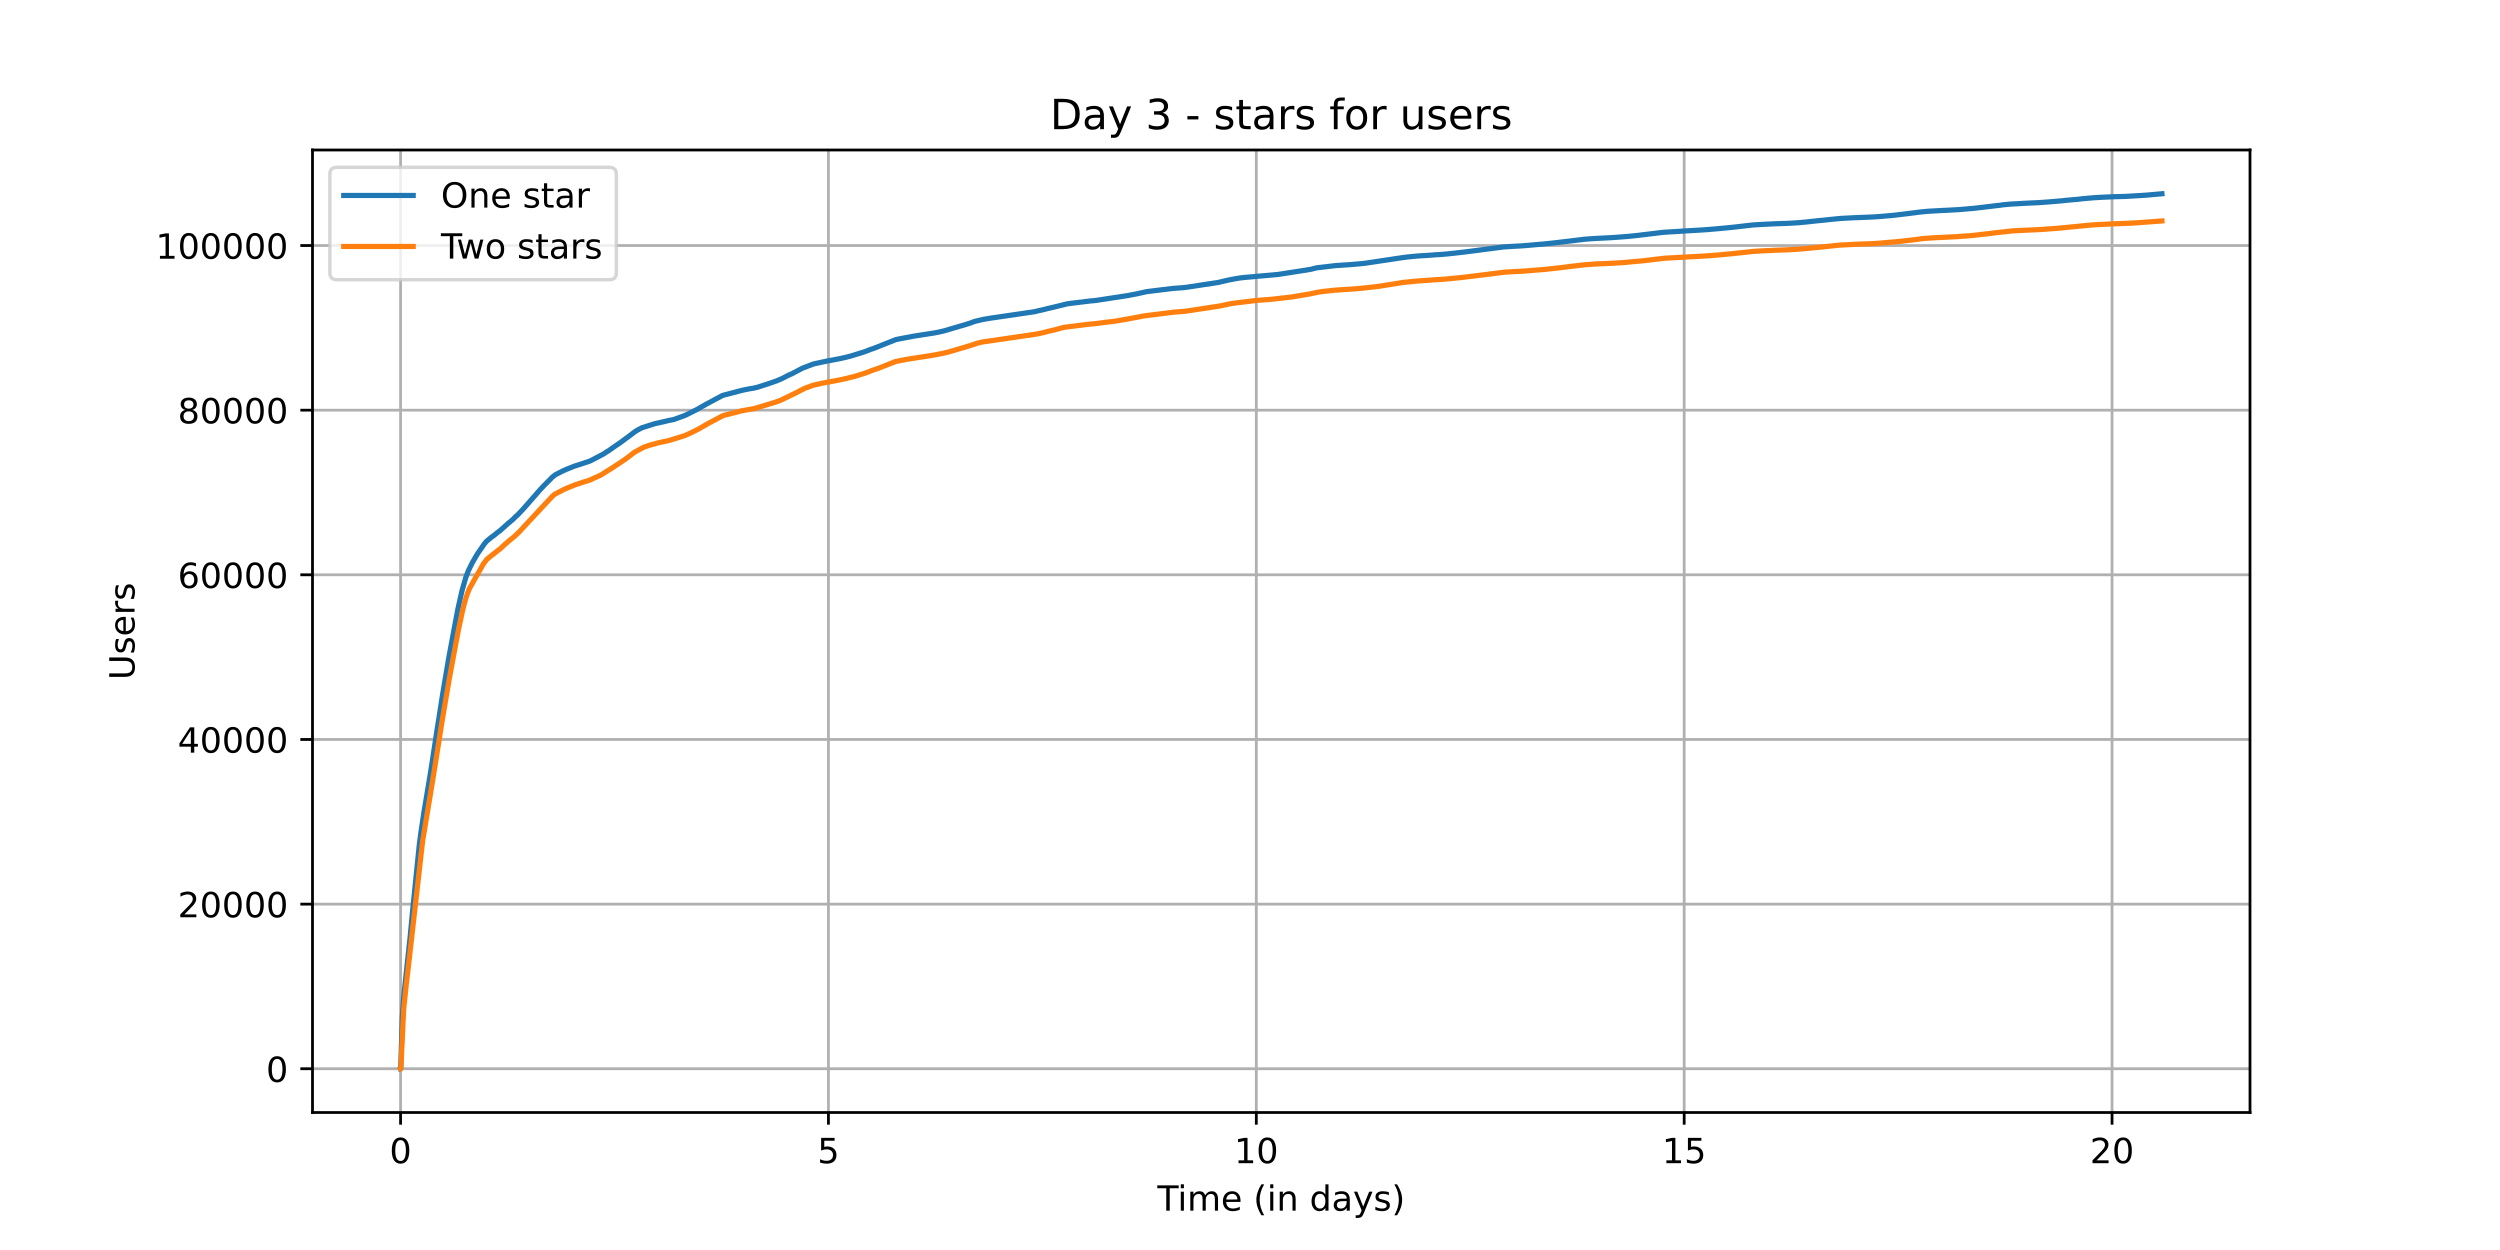 <?xml version="1.0" encoding="utf-8" standalone="no"?>
<!DOCTYPE svg PUBLIC "-//W3C//DTD SVG 1.1//EN"
  "http://www.w3.org/Graphics/SVG/1.1/DTD/svg11.dtd">
<!-- Created with matplotlib (https://matplotlib.org/) -->
<svg height="360pt" version="1.1" viewBox="0 0 720 360" width="720pt" xmlns="http://www.w3.org/2000/svg" xmlns:xlink="http://www.w3.org/1999/xlink">
 <defs>
  <style type="text/css">*{stroke-linecap:butt;stroke-linejoin:round;}</style>
 </defs>
 <g id="figure_1">
  <g id="patch_1">
   <path d="M 0 360 
L 720 360 
L 720 0 
L 0 0 
z
" style="fill:#ffffff;"/>
  </g>
  <g id="axes_1">
   <g id="patch_2">
    <path d="M 90 320.4 
L 648 320.4 
L 648 43.2 
L 90 43.2 
z
" style="fill:#ffffff;"/>
   </g>
   <g id="matplotlib.axis_1">
    <g id="xtick_1">
     <g id="line2d_1">
      <path clip-path="url(#p5f621b07fa)" d="M 115.364 320.4 
L 115.364 43.2 
" style="fill:none;stroke:#b0b0b0;stroke-linecap:square;stroke-width:0.8;"/>
     </g>
     <g id="line2d_2">
      <defs>
       <path d="M 0 0 
L 0 3.5 
" id="m7b88f08fc2" style="stroke:#000000;stroke-width:0.8;"/>
      </defs>
      <g>
       <use style="stroke:#000000;stroke-width:0.8;" x="115.364" xlink:href="#m7b88f08fc2" y="320.4"/>
      </g>
     </g>
     <g id="text_1">
      <!-- 0 -->
      <g transform="translate(112.182 334.998)scale(0.1 -0.1)">
       <defs>
        <path d="M 31.781 66.406 
Q 24.172 66.406 20.328 58.906 
Q 16.5 51.422 16.5 36.375 
Q 16.5 21.391 20.328 13.891 
Q 24.172 6.391 31.781 6.391 
Q 39.453 6.391 43.281 13.891 
Q 47.125 21.391 47.125 36.375 
Q 47.125 51.422 43.281 58.906 
Q 39.453 66.406 31.781 66.406 
z
M 31.781 74.219 
Q 44.047 74.219 50.516 64.516 
Q 56.984 54.828 56.984 36.375 
Q 56.984 17.969 50.516 8.266 
Q 44.047 -1.422 31.781 -1.422 
Q 19.531 -1.422 13.062 8.266 
Q 6.594 17.969 6.594 36.375 
Q 6.594 54.828 13.062 64.516 
Q 19.531 74.219 31.781 74.219 
z
" id="DejaVuSans-48"/>
       </defs>
       <use xlink:href="#DejaVuSans-48"/>
      </g>
     </g>
    </g>
    <g id="xtick_2">
     <g id="line2d_3">
      <path clip-path="url(#p5f621b07fa)" d="M 238.59 320.4 
L 238.59 43.2 
" style="fill:none;stroke:#b0b0b0;stroke-linecap:square;stroke-width:0.8;"/>
     </g>
     <g id="line2d_4">
      <g>
       <use style="stroke:#000000;stroke-width:0.8;" x="238.59" xlink:href="#m7b88f08fc2" y="320.4"/>
      </g>
     </g>
     <g id="text_2">
      <!-- 5 -->
      <g transform="translate(235.409 334.998)scale(0.1 -0.1)">
       <defs>
        <path d="M 10.797 72.906 
L 49.516 72.906 
L 49.516 64.594 
L 19.828 64.594 
L 19.828 46.734 
Q 21.969 47.469 24.109 47.828 
Q 26.266 48.188 28.422 48.188 
Q 40.625 48.188 47.75 41.5 
Q 54.891 34.812 54.891 23.391 
Q 54.891 11.625 47.562 5.094 
Q 40.234 -1.422 26.906 -1.422 
Q 22.312 -1.422 17.547 -0.641 
Q 12.797 0.141 7.719 1.703 
L 7.719 11.625 
Q 12.109 9.234 16.797 8.062 
Q 21.484 6.891 26.703 6.891 
Q 35.156 6.891 40.078 11.328 
Q 45.016 15.766 45.016 23.391 
Q 45.016 31 40.078 35.438 
Q 35.156 39.891 26.703 39.891 
Q 22.75 39.891 18.812 39.016 
Q 14.891 38.141 10.797 36.281 
z
" id="DejaVuSans-53"/>
       </defs>
       <use xlink:href="#DejaVuSans-53"/>
      </g>
     </g>
    </g>
    <g id="xtick_3">
     <g id="line2d_5">
      <path clip-path="url(#p5f621b07fa)" d="M 361.817 320.4 
L 361.817 43.2 
" style="fill:none;stroke:#b0b0b0;stroke-linecap:square;stroke-width:0.8;"/>
     </g>
     <g id="line2d_6">
      <g>
       <use style="stroke:#000000;stroke-width:0.8;" x="361.817" xlink:href="#m7b88f08fc2" y="320.4"/>
      </g>
     </g>
     <g id="text_3">
      <!-- 10 -->
      <g transform="translate(355.455 334.998)scale(0.1 -0.1)">
       <defs>
        <path d="M 12.406 8.297 
L 28.516 8.297 
L 28.516 63.922 
L 10.984 60.406 
L 10.984 69.391 
L 28.422 72.906 
L 38.281 72.906 
L 38.281 8.297 
L 54.391 8.297 
L 54.391 0 
L 12.406 0 
z
" id="DejaVuSans-49"/>
       </defs>
       <use xlink:href="#DejaVuSans-49"/>
       <use x="63.623" xlink:href="#DejaVuSans-48"/>
      </g>
     </g>
    </g>
    <g id="xtick_4">
     <g id="line2d_7">
      <path clip-path="url(#p5f621b07fa)" d="M 485.044 320.4 
L 485.044 43.2 
" style="fill:none;stroke:#b0b0b0;stroke-linecap:square;stroke-width:0.8;"/>
     </g>
     <g id="line2d_8">
      <g>
       <use style="stroke:#000000;stroke-width:0.8;" x="485.044" xlink:href="#m7b88f08fc2" y="320.4"/>
      </g>
     </g>
     <g id="text_4">
      <!-- 15 -->
      <g transform="translate(478.681 334.998)scale(0.1 -0.1)">
       <use xlink:href="#DejaVuSans-49"/>
       <use x="63.623" xlink:href="#DejaVuSans-53"/>
      </g>
     </g>
    </g>
    <g id="xtick_5">
     <g id="line2d_9">
      <path clip-path="url(#p5f621b07fa)" d="M 608.27 320.4 
L 608.27 43.2 
" style="fill:none;stroke:#b0b0b0;stroke-linecap:square;stroke-width:0.8;"/>
     </g>
     <g id="line2d_10">
      <g>
       <use style="stroke:#000000;stroke-width:0.8;" x="608.27" xlink:href="#m7b88f08fc2" y="320.4"/>
      </g>
     </g>
     <g id="text_5">
      <!-- 20 -->
      <g transform="translate(601.908 334.998)scale(0.1 -0.1)">
       <defs>
        <path d="M 19.188 8.297 
L 53.609 8.297 
L 53.609 0 
L 7.328 0 
L 7.328 8.297 
Q 12.938 14.109 22.625 23.891 
Q 32.328 33.688 34.812 36.531 
Q 39.547 41.844 41.422 45.531 
Q 43.312 49.219 43.312 52.781 
Q 43.312 58.594 39.234 62.25 
Q 35.156 65.922 28.609 65.922 
Q 23.969 65.922 18.812 64.312 
Q 13.672 62.703 7.812 59.422 
L 7.812 69.391 
Q 13.766 71.781 18.938 73 
Q 24.125 74.219 28.422 74.219 
Q 39.75 74.219 46.484 68.547 
Q 53.219 62.891 53.219 53.422 
Q 53.219 48.922 51.531 44.891 
Q 49.859 40.875 45.406 35.406 
Q 44.188 33.984 37.641 27.219 
Q 31.109 20.453 19.188 8.297 
z
" id="DejaVuSans-50"/>
       </defs>
       <use xlink:href="#DejaVuSans-50"/>
       <use x="63.623" xlink:href="#DejaVuSans-48"/>
      </g>
     </g>
    </g>
    <g id="text_6">
     <!-- Time (in days) -->
     <g transform="translate(333.327 348.677)scale(0.1 -0.1)">
      <defs>
       <path d="M -0.297 72.906 
L 61.375 72.906 
L 61.375 64.594 
L 35.5 64.594 
L 35.5 0 
L 25.594 0 
L 25.594 64.594 
L -0.297 64.594 
z
" id="DejaVuSans-84"/>
       <path d="M 9.422 54.688 
L 18.406 54.688 
L 18.406 0 
L 9.422 0 
z
M 9.422 75.984 
L 18.406 75.984 
L 18.406 64.594 
L 9.422 64.594 
z
" id="DejaVuSans-105"/>
       <path d="M 52 44.188 
Q 55.375 50.25 60.062 53.125 
Q 64.75 56 71.094 56 
Q 79.641 56 84.281 50.016 
Q 88.922 44.047 88.922 33.016 
L 88.922 0 
L 79.891 0 
L 79.891 32.719 
Q 79.891 40.578 77.094 44.375 
Q 74.312 48.188 68.609 48.188 
Q 61.625 48.188 57.562 43.547 
Q 53.516 38.922 53.516 30.906 
L 53.516 0 
L 44.484 0 
L 44.484 32.719 
Q 44.484 40.625 41.703 44.406 
Q 38.922 48.188 33.109 48.188 
Q 26.219 48.188 22.156 43.531 
Q 18.109 38.875 18.109 30.906 
L 18.109 0 
L 9.078 0 
L 9.078 54.688 
L 18.109 54.688 
L 18.109 46.188 
Q 21.188 51.219 25.484 53.609 
Q 29.781 56 35.688 56 
Q 41.656 56 45.828 52.969 
Q 50 49.953 52 44.188 
z
" id="DejaVuSans-109"/>
       <path d="M 56.203 29.594 
L 56.203 25.203 
L 14.891 25.203 
Q 15.484 15.922 20.484 11.062 
Q 25.484 6.203 34.422 6.203 
Q 39.594 6.203 44.453 7.469 
Q 49.312 8.734 54.109 11.281 
L 54.109 2.781 
Q 49.266 0.734 44.188 -0.344 
Q 39.109 -1.422 33.891 -1.422 
Q 20.797 -1.422 13.156 6.188 
Q 5.516 13.812 5.516 26.812 
Q 5.516 40.234 12.766 48.109 
Q 20.016 56 32.328 56 
Q 43.359 56 49.781 48.891 
Q 56.203 41.797 56.203 29.594 
z
M 47.219 32.234 
Q 47.125 39.594 43.094 43.984 
Q 39.062 48.391 32.422 48.391 
Q 24.906 48.391 20.391 44.141 
Q 15.875 39.891 15.188 32.172 
z
" id="DejaVuSans-101"/>
       <path id="DejaVuSans-32"/>
       <path d="M 31 75.875 
Q 24.469 64.656 21.281 53.656 
Q 18.109 42.672 18.109 31.391 
Q 18.109 20.125 21.312 9.062 
Q 24.516 -2 31 -13.188 
L 23.188 -13.188 
Q 15.875 -1.703 12.234 9.375 
Q 8.594 20.453 8.594 31.391 
Q 8.594 42.281 12.203 53.312 
Q 15.828 64.359 23.188 75.875 
z
" id="DejaVuSans-40"/>
       <path d="M 54.891 33.016 
L 54.891 0 
L 45.906 0 
L 45.906 32.719 
Q 45.906 40.484 42.875 44.328 
Q 39.844 48.188 33.797 48.188 
Q 26.516 48.188 22.312 43.547 
Q 18.109 38.922 18.109 30.906 
L 18.109 0 
L 9.078 0 
L 9.078 54.688 
L 18.109 54.688 
L 18.109 46.188 
Q 21.344 51.125 25.703 53.562 
Q 30.078 56 35.797 56 
Q 45.219 56 50.047 50.172 
Q 54.891 44.344 54.891 33.016 
z
" id="DejaVuSans-110"/>
       <path d="M 45.406 46.391 
L 45.406 75.984 
L 54.391 75.984 
L 54.391 0 
L 45.406 0 
L 45.406 8.203 
Q 42.578 3.328 38.25 0.953 
Q 33.938 -1.422 27.875 -1.422 
Q 17.969 -1.422 11.734 6.484 
Q 5.516 14.406 5.516 27.297 
Q 5.516 40.188 11.734 48.094 
Q 17.969 56 27.875 56 
Q 33.938 56 38.25 53.625 
Q 42.578 51.266 45.406 46.391 
z
M 14.797 27.297 
Q 14.797 17.391 18.875 11.75 
Q 22.953 6.109 30.078 6.109 
Q 37.203 6.109 41.297 11.75 
Q 45.406 17.391 45.406 27.297 
Q 45.406 37.203 41.297 42.844 
Q 37.203 48.484 30.078 48.484 
Q 22.953 48.484 18.875 42.844 
Q 14.797 37.203 14.797 27.297 
z
" id="DejaVuSans-100"/>
       <path d="M 34.281 27.484 
Q 23.391 27.484 19.188 25 
Q 14.984 22.516 14.984 16.5 
Q 14.984 11.719 18.141 8.906 
Q 21.297 6.109 26.703 6.109 
Q 34.188 6.109 38.703 11.406 
Q 43.219 16.703 43.219 25.484 
L 43.219 27.484 
z
M 52.203 31.203 
L 52.203 0 
L 43.219 0 
L 43.219 8.297 
Q 40.141 3.328 35.547 0.953 
Q 30.953 -1.422 24.312 -1.422 
Q 15.922 -1.422 10.953 3.297 
Q 6 8.016 6 15.922 
Q 6 25.141 12.172 29.828 
Q 18.359 34.516 30.609 34.516 
L 43.219 34.516 
L 43.219 35.406 
Q 43.219 41.609 39.141 45 
Q 35.062 48.391 27.688 48.391 
Q 23 48.391 18.547 47.266 
Q 14.109 46.141 10.016 43.891 
L 10.016 52.203 
Q 14.938 54.109 19.578 55.047 
Q 24.219 56 28.609 56 
Q 40.484 56 46.344 49.844 
Q 52.203 43.703 52.203 31.203 
z
" id="DejaVuSans-97"/>
       <path d="M 32.172 -5.078 
Q 28.375 -14.844 24.75 -17.812 
Q 21.141 -20.797 15.094 -20.797 
L 7.906 -20.797 
L 7.906 -13.281 
L 13.188 -13.281 
Q 16.891 -13.281 18.938 -11.516 
Q 21 -9.766 23.484 -3.219 
L 25.094 0.875 
L 2.984 54.688 
L 12.5 54.688 
L 29.594 11.922 
L 46.688 54.688 
L 56.203 54.688 
z
" id="DejaVuSans-121"/>
       <path d="M 44.281 53.078 
L 44.281 44.578 
Q 40.484 46.531 36.375 47.5 
Q 32.281 48.484 27.875 48.484 
Q 21.188 48.484 17.844 46.438 
Q 14.5 44.391 14.5 40.281 
Q 14.5 37.156 16.891 35.375 
Q 19.281 33.594 26.516 31.984 
L 29.594 31.297 
Q 39.156 29.25 43.188 25.516 
Q 47.219 21.781 47.219 15.094 
Q 47.219 7.469 41.188 3.016 
Q 35.156 -1.422 24.609 -1.422 
Q 20.219 -1.422 15.453 -0.562 
Q 10.688 0.297 5.422 2 
L 5.422 11.281 
Q 10.406 8.688 15.234 7.391 
Q 20.062 6.109 24.812 6.109 
Q 31.156 6.109 34.562 8.281 
Q 37.984 10.453 37.984 14.406 
Q 37.984 18.062 35.516 20.016 
Q 33.062 21.969 24.703 23.781 
L 21.578 24.516 
Q 13.234 26.266 9.516 29.906 
Q 5.812 33.547 5.812 39.891 
Q 5.812 47.609 11.281 51.797 
Q 16.75 56 26.812 56 
Q 31.781 56 36.172 55.266 
Q 40.578 54.547 44.281 53.078 
z
" id="DejaVuSans-115"/>
       <path d="M 8.016 75.875 
L 15.828 75.875 
Q 23.141 64.359 26.781 53.312 
Q 30.422 42.281 30.422 31.391 
Q 30.422 20.453 26.781 9.375 
Q 23.141 -1.703 15.828 -13.188 
L 8.016 -13.188 
Q 14.5 -2 17.703 9.062 
Q 20.906 20.125 20.906 31.391 
Q 20.906 42.672 17.703 53.656 
Q 14.5 64.656 8.016 75.875 
z
" id="DejaVuSans-41"/>
      </defs>
      <use xlink:href="#DejaVuSans-84"/>
      <use x="57.959" xlink:href="#DejaVuSans-105"/>
      <use x="85.742" xlink:href="#DejaVuSans-109"/>
      <use x="183.154" xlink:href="#DejaVuSans-101"/>
      <use x="244.678" xlink:href="#DejaVuSans-32"/>
      <use x="276.465" xlink:href="#DejaVuSans-40"/>
      <use x="315.479" xlink:href="#DejaVuSans-105"/>
      <use x="343.262" xlink:href="#DejaVuSans-110"/>
      <use x="406.641" xlink:href="#DejaVuSans-32"/>
      <use x="438.428" xlink:href="#DejaVuSans-100"/>
      <use x="501.904" xlink:href="#DejaVuSans-97"/>
      <use x="563.184" xlink:href="#DejaVuSans-121"/>
      <use x="622.363" xlink:href="#DejaVuSans-115"/>
      <use x="674.463" xlink:href="#DejaVuSans-41"/>
     </g>
    </g>
   </g>
   <g id="matplotlib.axis_2">
    <g id="ytick_1">
     <g id="line2d_11">
      <path clip-path="url(#p5f621b07fa)" d="M 90 307.8 
L 648 307.8 
" style="fill:none;stroke:#b0b0b0;stroke-linecap:square;stroke-width:0.8;"/>
     </g>
     <g id="line2d_12">
      <defs>
       <path d="M 0 0 
L -3.5 0 
" id="m9c231dd634" style="stroke:#000000;stroke-width:0.8;"/>
      </defs>
      <g>
       <use style="stroke:#000000;stroke-width:0.8;" x="90" xlink:href="#m9c231dd634" y="307.8"/>
      </g>
     </g>
     <g id="text_7">
      <!-- 0 -->
      <g transform="translate(76.638 311.599)scale(0.1 -0.1)">
       <use xlink:href="#DejaVuSans-48"/>
      </g>
     </g>
    </g>
    <g id="ytick_2">
     <g id="line2d_13">
      <path clip-path="url(#p5f621b07fa)" d="M 90 260.383 
L 648 260.383 
" style="fill:none;stroke:#b0b0b0;stroke-linecap:square;stroke-width:0.8;"/>
     </g>
     <g id="line2d_14">
      <g>
       <use style="stroke:#000000;stroke-width:0.8;" x="90" xlink:href="#m9c231dd634" y="260.383"/>
      </g>
     </g>
     <g id="text_8">
      <!-- 20000 -->
      <g transform="translate(51.188 264.182)scale(0.1 -0.1)">
       <use xlink:href="#DejaVuSans-50"/>
       <use x="63.623" xlink:href="#DejaVuSans-48"/>
       <use x="127.246" xlink:href="#DejaVuSans-48"/>
       <use x="190.869" xlink:href="#DejaVuSans-48"/>
       <use x="254.492" xlink:href="#DejaVuSans-48"/>
      </g>
     </g>
    </g>
    <g id="ytick_3">
     <g id="line2d_15">
      <path clip-path="url(#p5f621b07fa)" d="M 90 212.965 
L 648 212.965 
" style="fill:none;stroke:#b0b0b0;stroke-linecap:square;stroke-width:0.8;"/>
     </g>
     <g id="line2d_16">
      <g>
       <use style="stroke:#000000;stroke-width:0.8;" x="90" xlink:href="#m9c231dd634" y="212.965"/>
      </g>
     </g>
     <g id="text_9">
      <!-- 40000 -->
      <g transform="translate(51.188 216.764)scale(0.1 -0.1)">
       <defs>
        <path d="M 37.797 64.312 
L 12.891 25.391 
L 37.797 25.391 
z
M 35.203 72.906 
L 47.609 72.906 
L 47.609 25.391 
L 58.016 25.391 
L 58.016 17.188 
L 47.609 17.188 
L 47.609 0 
L 37.797 0 
L 37.797 17.188 
L 4.891 17.188 
L 4.891 26.703 
z
" id="DejaVuSans-52"/>
       </defs>
       <use xlink:href="#DejaVuSans-52"/>
       <use x="63.623" xlink:href="#DejaVuSans-48"/>
       <use x="127.246" xlink:href="#DejaVuSans-48"/>
       <use x="190.869" xlink:href="#DejaVuSans-48"/>
       <use x="254.492" xlink:href="#DejaVuSans-48"/>
      </g>
     </g>
    </g>
    <g id="ytick_4">
     <g id="line2d_17">
      <path clip-path="url(#p5f621b07fa)" d="M 90 165.548 
L 648 165.548 
" style="fill:none;stroke:#b0b0b0;stroke-linecap:square;stroke-width:0.8;"/>
     </g>
     <g id="line2d_18">
      <g>
       <use style="stroke:#000000;stroke-width:0.8;" x="90" xlink:href="#m9c231dd634" y="165.548"/>
      </g>
     </g>
     <g id="text_10">
      <!-- 60000 -->
      <g transform="translate(51.188 169.347)scale(0.1 -0.1)">
       <defs>
        <path d="M 33.016 40.375 
Q 26.375 40.375 22.484 35.828 
Q 18.609 31.297 18.609 23.391 
Q 18.609 15.531 22.484 10.953 
Q 26.375 6.391 33.016 6.391 
Q 39.656 6.391 43.531 10.953 
Q 47.406 15.531 47.406 23.391 
Q 47.406 31.297 43.531 35.828 
Q 39.656 40.375 33.016 40.375 
z
M 52.594 71.297 
L 52.594 62.312 
Q 48.875 64.062 45.094 64.984 
Q 41.312 65.922 37.594 65.922 
Q 27.828 65.922 22.672 59.328 
Q 17.531 52.734 16.797 39.406 
Q 19.672 43.656 24.016 45.922 
Q 28.375 48.188 33.594 48.188 
Q 44.578 48.188 50.953 41.516 
Q 57.328 34.859 57.328 23.391 
Q 57.328 12.156 50.688 5.359 
Q 44.047 -1.422 33.016 -1.422 
Q 20.359 -1.422 13.672 8.266 
Q 6.984 17.969 6.984 36.375 
Q 6.984 53.656 15.188 63.938 
Q 23.391 74.219 37.203 74.219 
Q 40.922 74.219 44.703 73.484 
Q 48.484 72.75 52.594 71.297 
z
" id="DejaVuSans-54"/>
       </defs>
       <use xlink:href="#DejaVuSans-54"/>
       <use x="63.623" xlink:href="#DejaVuSans-48"/>
       <use x="127.246" xlink:href="#DejaVuSans-48"/>
       <use x="190.869" xlink:href="#DejaVuSans-48"/>
       <use x="254.492" xlink:href="#DejaVuSans-48"/>
      </g>
     </g>
    </g>
    <g id="ytick_5">
     <g id="line2d_19">
      <path clip-path="url(#p5f621b07fa)" d="M 90 118.13 
L 648 118.13 
" style="fill:none;stroke:#b0b0b0;stroke-linecap:square;stroke-width:0.8;"/>
     </g>
     <g id="line2d_20">
      <g>
       <use style="stroke:#000000;stroke-width:0.8;" x="90" xlink:href="#m9c231dd634" y="118.13"/>
      </g>
     </g>
     <g id="text_11">
      <!-- 80000 -->
      <g transform="translate(51.188 121.929)scale(0.1 -0.1)">
       <defs>
        <path d="M 31.781 34.625 
Q 24.75 34.625 20.719 30.859 
Q 16.703 27.094 16.703 20.516 
Q 16.703 13.922 20.719 10.156 
Q 24.75 6.391 31.781 6.391 
Q 38.812 6.391 42.859 10.172 
Q 46.922 13.969 46.922 20.516 
Q 46.922 27.094 42.891 30.859 
Q 38.875 34.625 31.781 34.625 
z
M 21.922 38.812 
Q 15.578 40.375 12.031 44.719 
Q 8.5 49.078 8.5 55.328 
Q 8.5 64.062 14.719 69.141 
Q 20.953 74.219 31.781 74.219 
Q 42.672 74.219 48.875 69.141 
Q 55.078 64.062 55.078 55.328 
Q 55.078 49.078 51.531 44.719 
Q 48 40.375 41.703 38.812 
Q 48.828 37.156 52.797 32.312 
Q 56.781 27.484 56.781 20.516 
Q 56.781 9.906 50.312 4.234 
Q 43.844 -1.422 31.781 -1.422 
Q 19.734 -1.422 13.25 4.234 
Q 6.781 9.906 6.781 20.516 
Q 6.781 27.484 10.781 32.312 
Q 14.797 37.156 21.922 38.812 
z
M 18.312 54.391 
Q 18.312 48.734 21.844 45.562 
Q 25.391 42.391 31.781 42.391 
Q 38.141 42.391 41.719 45.562 
Q 45.312 48.734 45.312 54.391 
Q 45.312 60.062 41.719 63.234 
Q 38.141 66.406 31.781 66.406 
Q 25.391 66.406 21.844 63.234 
Q 18.312 60.062 18.312 54.391 
z
" id="DejaVuSans-56"/>
       </defs>
       <use xlink:href="#DejaVuSans-56"/>
       <use x="63.623" xlink:href="#DejaVuSans-48"/>
       <use x="127.246" xlink:href="#DejaVuSans-48"/>
       <use x="190.869" xlink:href="#DejaVuSans-48"/>
       <use x="254.492" xlink:href="#DejaVuSans-48"/>
      </g>
     </g>
    </g>
    <g id="ytick_6">
     <g id="line2d_21">
      <path clip-path="url(#p5f621b07fa)" d="M 90 70.713 
L 648 70.713 
" style="fill:none;stroke:#b0b0b0;stroke-linecap:square;stroke-width:0.8;"/>
     </g>
     <g id="line2d_22">
      <g>
       <use style="stroke:#000000;stroke-width:0.8;" x="90" xlink:href="#m9c231dd634" y="70.713"/>
      </g>
     </g>
     <g id="text_12">
      <!-- 100000 -->
      <g transform="translate(44.825 74.512)scale(0.1 -0.1)">
       <use xlink:href="#DejaVuSans-49"/>
       <use x="63.623" xlink:href="#DejaVuSans-48"/>
       <use x="127.246" xlink:href="#DejaVuSans-48"/>
       <use x="190.869" xlink:href="#DejaVuSans-48"/>
       <use x="254.492" xlink:href="#DejaVuSans-48"/>
       <use x="318.115" xlink:href="#DejaVuSans-48"/>
      </g>
     </g>
    </g>
    <g id="text_13">
     <!-- Users -->
     <g transform="translate(38.745 195.801)rotate(-90)scale(0.1 -0.1)">
      <defs>
       <path d="M 8.688 72.906 
L 18.609 72.906 
L 18.609 28.609 
Q 18.609 16.891 22.844 11.734 
Q 27.094 6.594 36.625 6.594 
Q 46.094 6.594 50.344 11.734 
Q 54.594 16.891 54.594 28.609 
L 54.594 72.906 
L 64.5 72.906 
L 64.5 27.391 
Q 64.5 13.141 57.438 5.859 
Q 50.391 -1.422 36.625 -1.422 
Q 22.797 -1.422 15.734 5.859 
Q 8.688 13.141 8.688 27.391 
z
" id="DejaVuSans-85"/>
       <path d="M 41.109 46.297 
Q 39.594 47.172 37.812 47.578 
Q 36.031 48 33.891 48 
Q 26.266 48 22.188 43.047 
Q 18.109 38.094 18.109 28.812 
L 18.109 0 
L 9.078 0 
L 9.078 54.688 
L 18.109 54.688 
L 18.109 46.188 
Q 20.953 51.172 25.484 53.578 
Q 30.031 56 36.531 56 
Q 37.453 56 38.578 55.875 
Q 39.703 55.766 41.062 55.516 
z
" id="DejaVuSans-114"/>
      </defs>
      <use xlink:href="#DejaVuSans-85"/>
      <use x="73.193" xlink:href="#DejaVuSans-115"/>
      <use x="125.293" xlink:href="#DejaVuSans-101"/>
      <use x="186.816" xlink:href="#DejaVuSans-114"/>
      <use x="227.93" xlink:href="#DejaVuSans-115"/>
     </g>
    </g>
   </g>
   <g id="line2d_23">
    <path clip-path="url(#p5f621b07fa)" d="M 115.364 307.8 
L 115.388 307.793 
L 115.439 306.652 
L 115.859 293.013 
L 116.219 287.65 
L 116.813 281.986 
L 118.103 270.051 
L 118.799 262.67 
L 120.753 243.355 
L 121.244 239.64 
L 122.125 233.713 
L 122.396 232.148 
L 123.465 225.678 
L 123.889 223.134 
L 124.364 220.149 
L 125.585 212.095 
L 125.942 209.75 
L 126.315 207.429 
L 127.443 200.191 
L 127.876 197.566 
L 128.848 191.838 
L 129.153 189.977 
L 131.813 175.69 
L 133.047 170.166 
L 134.172 166.247 
L 134.91 164.324 
L 135.994 162.117 
L 137.061 160.256 
L 137.603 159.374 
L 139.516 156.598 
L 139.601 156.493 
L 140.11 155.896 
L 141.582 154.684 
L 141.705 154.587 
L 141.971 154.416 
L 142.112 154.31 
L 142.858 153.727 
L 143.004 153.587 
L 143.333 153.316 
L 143.961 152.878 
L 144.3 152.57 
L 146.56 150.545 
L 146.712 150.438 
L 147.591 149.701 
L 147.711 149.596 
L 148.643 148.655 
L 148.982 148.387 
L 149.946 147.387 
L 150.115 147.202 
L 150.509 146.794 
L 155.45 141.156 
L 155.975 140.587 
L 156.226 140.341 
L 156.5 140.016 
L 158.687 137.818 
L 158.956 137.512 
L 159.196 137.327 
L 159.82 136.827 
L 159.977 136.718 
L 161.996 135.675 
L 162.75 135.35 
L 162.997 135.217 
L 165.163 134.354 
L 165.503 134.226 
L 165.836 134.117 
L 165.995 134.065 
L 166.92 133.78 
L 169.879 132.789 
L 170.154 132.645 
L 170.405 132.536 
L 171.018 132.208 
L 173.896 130.705 
L 174.103 130.546 
L 174.844 130.06 
L 175.035 129.951 
L 175.324 129.788 
L 176.318 129.069 
L 176.809 128.716 
L 176.978 128.607 
L 178.976 127.249 
L 179.264 127.014 
L 179.785 126.642 
L 179.92 126.535 
L 180.314 126.236 
L 180.667 125.994 
L 182.6 124.532 
L 182.99 124.252 
L 183.55 123.899 
L 184.062 123.626 
L 184.378 123.458 
L 184.903 123.183 
L 188.578 122.026 
L 192.221 121.196 
L 192.502 121.115 
L 193.655 120.902 
L 194.147 120.795 
L 195.368 120.345 
L 195.995 120.112 
L 196.334 120.006 
L 197.284 119.631 
L 197.488 119.543 
L 198.031 119.28 
L 198.319 119.14 
L 198.794 118.894 
L 200.728 117.931 
L 200.931 117.824 
L 202.169 117.097 
L 202.593 116.862 
L 203.407 116.399 
L 208.088 113.889 
L 213.855 112.378 
L 215.686 112.013 
L 216.043 111.942 
L 216.806 111.833 
L 218.095 111.544 
L 220.74 110.69 
L 220.995 110.619 
L 222.505 110.1 
L 222.946 109.929 
L 223.455 109.763 
L 223.76 109.659 
L 224.168 109.465 
L 225.067 109.097 
L 227.374 107.919 
L 227.866 107.739 
L 231.14 106.02 
L 234.211 104.858 
L 234.601 104.749 
L 236.196 104.417 
L 236.501 104.339 
L 238.129 104 
L 238.621 103.912 
L 240.793 103.5 
L 241.064 103.436 
L 241.677 103.329 
L 243.768 102.864 
L 244.599 102.646 
L 244.871 102.587 
L 248.908 101.337 
L 249.621 101.065 
L 250.639 100.669 
L 250.995 100.545 
L 251.334 100.446 
L 251.64 100.332 
L 258.002 97.807 
L 259.546 97.485 
L 260.191 97.376 
L 262.396 96.961 
L 262.956 96.845 
L 269.181 95.872 
L 269.689 95.775 
L 271.165 95.458 
L 271.775 95.32 
L 278.461 93.355 
L 279.683 92.954 
L 279.954 92.854 
L 280.395 92.679 
L 280.667 92.572 
L 283.212 91.97 
L 283.925 91.863 
L 285.027 91.667 
L 297.951 89.77 
L 298.324 89.685 
L 298.697 89.58 
L 299.291 89.447 
L 300.547 89.17 
L 300.767 89.108 
L 301.683 88.871 
L 302.294 88.734 
L 303.431 88.473 
L 303.669 88.411 
L 307.319 87.515 
L 308.049 87.406 
L 313.92 86.69 
L 315.124 86.581 
L 315.836 86.496 
L 324.847 85.118 
L 325.389 85.009 
L 327.561 84.597 
L 327.849 84.521 
L 329.342 84.201 
L 329.732 84.103 
L 330.224 83.994 
L 337.452 83.105 
L 338.69 82.996 
L 340.267 82.89 
L 341.403 82.781 
L 350.852 81.346 
L 351.141 81.275 
L 353.6 80.697 
L 355.602 80.31 
L 356.093 80.222 
L 357.094 80.054 
L 358.111 79.945 
L 358.417 79.902 
L 359.756 79.793 
L 362.353 79.544 
L 363.71 79.435 
L 364.083 79.397 
L 364.66 79.35 
L 366.882 79.153 
L 368.052 79.044 
L 376.058 77.804 
L 376.55 77.714 
L 377.161 77.612 
L 377.483 77.56 
L 377.941 77.456 
L 378.721 77.245 
L 379.196 77.135 
L 384.658 76.491 
L 386.32 76.382 
L 386.93 76.327 
L 388.169 76.263 
L 389.576 76.154 
L 391.917 75.941 
L 393.037 75.831 
L 403.624 74.241 
L 404.388 74.143 
L 405.151 74.034 
L 408.018 73.748 
L 409.698 73.638 
L 411.055 73.558 
L 412.582 73.449 
L 413.192 73.392 
L 415.079 73.283 
L 417.216 73.093 
L 418.115 72.986 
L 418.709 72.932 
L 419.659 72.825 
L 420.049 72.78 
L 420.965 72.671 
L 421.643 72.595 
L 422.542 72.486 
L 432.959 71.13 
L 434.486 71.021 
L 435.86 70.938 
L 437.929 70.829 
L 439.557 70.71 
L 440.795 70.601 
L 443.085 70.395 
L 444.442 70.286 
L 447.394 69.98 
L 448.293 69.871 
L 448.972 69.795 
L 449.888 69.686 
L 456.438 68.89 
L 457.914 68.781 
L 458.474 68.738 
L 460.339 68.631 
L 460.831 68.607 
L 462.952 68.498 
L 464.158 68.439 
L 465.667 68.33 
L 467.38 68.2 
L 468.839 68.091 
L 471.825 67.78 
L 472.689 67.671 
L 478.9 66.922 
L 480.478 66.813 
L 481.852 66.734 
L 483.666 66.625 
L 485.277 66.509 
L 487.228 66.4 
L 488.517 66.329 
L 490.281 66.22 
L 491.74 66.125 
L 492.995 66.016 
L 495.166 65.826 
L 496.336 65.717 
L 499.067 65.449 
L 500.034 65.34 
L 504.786 64.793 
L 506.584 64.686 
L 507.11 64.653 
L 508.348 64.591 
L 510.52 64.482 
L 511.656 64.432 
L 514.811 64.323 
L 516.049 64.259 
L 517.711 64.155 
L 518.034 64.138 
L 518.695 64.067 
L 519.967 63.958 
L 523.479 63.574 
L 524.717 63.465 
L 525.395 63.387 
L 526.447 63.28 
L 527.142 63.202 
L 529.873 62.929 
L 531.756 62.82 
L 532.264 62.794 
L 534.401 62.685 
L 535.402 62.654 
L 538.082 62.545 
L 539.252 62.491 
L 540.966 62.384 
L 541.288 62.363 
L 542.56 62.254 
L 544.578 62.08 
L 545.714 61.971 
L 551.668 61.244 
L 552.364 61.134 
L 555.196 60.852 
L 557.062 60.743 
L 558.453 60.663 
L 560.759 60.554 
L 562.082 60.482 
L 564.101 60.373 
L 566.205 60.193 
L 567.426 60.087 
L 568.003 60.041 
L 569.071 59.932 
L 574.958 59.228 
L 575.857 59.129 
L 576.095 59.098 
L 576.807 58.989 
L 579.2 58.764 
L 581.32 58.655 
L 582.694 58.572 
L 584.899 58.462 
L 586.052 58.413 
L 588.003 58.306 
L 588.579 58.256 
L 590.106 58.15 
L 590.716 58.093 
L 592.056 57.984 
L 594.125 57.803 
L 595.024 57.694 
L 597.162 57.505 
L 598.417 57.398 
L 599.147 57.308 
L 600.131 57.199 
L 602.353 57.002 
L 603.931 56.893 
L 605.221 56.822 
L 607.544 56.715 
L 608.087 56.68 
L 611.869 56.573 
L 612.361 56.552 
L 614.244 56.445 
L 614.786 56.405 
L 616.802 56.296 
L 618.328 56.191 
L 619.515 56.082 
L 620.16 56.018 
L 622.161 55.847 
L 622.636 55.8 
L 622.636 55.8 
" style="fill:none;stroke:#1f77b4;stroke-linecap:square;stroke-width:1.5;"/>
   </g>
   <g id="line2d_24">
    <path clip-path="url(#p5f621b07fa)" d="M 115.364 307.8 
L 115.422 307.753 
L 115.49 306.878 
L 116.253 290.723 
L 116.977 283.774 
L 117.526 279.115 
L 121.718 242.186 
L 124.144 227.596 
L 125.157 221.299 
L 125.908 216.607 
L 126.671 211.818 
L 127.282 207.908 
L 127.984 203.719 
L 128.323 201.791 
L 128.577 200.269 
L 129.356 195.734 
L 129.694 193.865 
L 131.762 182.779 
L 132.084 181.131 
L 133.284 175.569 
L 133.747 173.77 
L 134.155 172.371 
L 134.385 171.641 
L 134.707 170.733 
L 134.901 170.254 
L 135.248 169.403 
L 139.262 162.323 
L 139.601 161.904 
L 140.176 161.135 
L 140.28 161.029 
L 141.62 159.938 
L 141.938 159.701 
L 142.723 159.082 
L 142.936 158.928 
L 143.258 158.651 
L 143.478 158.471 
L 143.825 158.215 
L 144.003 158.11 
L 145.233 156.953 
L 145.454 156.745 
L 145.81 156.458 
L 146.166 156.15 
L 146.356 155.95 
L 148.168 154.492 
L 148.473 154.196 
L 149.728 152.999 
L 150 152.671 
L 150.254 152.415 
L 150.594 152.043 
L 151.12 151.46 
L 151.402 151.168 
L 151.595 150.953 
L 159.027 142.986 
L 159.583 142.479 
L 159.79 142.325 
L 162.336 141.009 
L 162.547 140.9 
L 164.156 140.213 
L 164.79 139.975 
L 165.616 139.636 
L 165.91 139.53 
L 166.792 139.264 
L 167.097 139.157 
L 167.75 138.932 
L 169.832 138.285 
L 170.086 138.166 
L 171.17 137.659 
L 171.475 137.514 
L 171.915 137.344 
L 172.542 137.028 
L 172.966 136.862 
L 176.656 134.544 
L 177.24 134.136 
L 178.451 133.361 
L 179.095 132.917 
L 179.586 132.595 
L 180.111 132.237 
L 180.399 132.016 
L 181.684 131.049 
L 181.804 130.957 
L 182.227 130.62 
L 182.583 130.359 
L 182.906 130.151 
L 185.435 128.775 
L 186.843 128.308 
L 187.25 128.187 
L 189.393 127.588 
L 189.783 127.483 
L 190.341 127.367 
L 191.95 127.035 
L 192.34 126.945 
L 192.756 126.836 
L 197.115 125.497 
L 197.572 125.304 
L 197.895 125.15 
L 199.015 124.65 
L 199.218 124.543 
L 201.117 123.595 
L 201.389 123.448 
L 201.965 123.107 
L 202.796 122.64 
L 203.424 122.26 
L 204.289 121.781 
L 208.105 119.757 
L 208.376 119.65 
L 212.074 118.723 
L 212.939 118.491 
L 213.702 118.291 
L 216.263 117.834 
L 216.501 117.794 
L 217.111 117.692 
L 217.416 117.611 
L 222.997 115.93 
L 223.353 115.814 
L 224.66 115.333 
L 224.982 115.202 
L 226.763 114.346 
L 227.102 114.204 
L 227.509 113.974 
L 229.478 113.023 
L 230.309 112.582 
L 231.666 111.902 
L 232.023 111.743 
L 234.143 110.965 
L 234.635 110.856 
L 236.841 110.349 
L 237.502 110.245 
L 238.129 110.1 
L 239.215 109.913 
L 239.792 109.804 
L 240.996 109.578 
L 242.647 109.242 
L 243.259 109.1 
L 243.835 108.991 
L 244.735 108.737 
L 245.99 108.45 
L 249.315 107.409 
L 249.553 107.3 
L 249.875 107.191 
L 250.367 107.011 
L 250.893 106.776 
L 252.386 106.271 
L 252.725 106.167 
L 258.036 104.073 
L 258.697 103.969 
L 259.308 103.829 
L 260.326 103.658 
L 260.751 103.554 
L 261.209 103.478 
L 268.519 102.338 
L 269.74 102.108 
L 270.283 102.001 
L 271.521 101.766 
L 272.608 101.506 
L 273.355 101.314 
L 273.745 101.207 
L 279.462 99.514 
L 279.751 99.415 
L 281.329 98.879 
L 282.279 98.637 
L 282.567 98.568 
L 283.093 98.459 
L 283.84 98.362 
L 298.493 96.221 
L 300.275 95.842 
L 301.191 95.616 
L 301.412 95.55 
L 302.209 95.337 
L 303.652 95.026 
L 304.093 94.9 
L 304.925 94.675 
L 305.417 94.521 
L 305.86 94.414 
L 306.487 94.267 
L 313.682 93.364 
L 314.988 93.257 
L 315.632 93.189 
L 316.43 93.08 
L 316.803 93.037 
L 317.668 92.93 
L 318.126 92.854 
L 319.008 92.745 
L 319.652 92.679 
L 320.606 92.572 
L 321.455 92.447 
L 322.116 92.338 
L 323.337 92.108 
L 324.101 91.998 
L 326.271 91.586 
L 326.492 91.534 
L 327.238 91.425 
L 328.935 91.076 
L 329.444 90.984 
L 338.011 89.907 
L 339.334 89.798 
L 339.877 89.76 
L 341.302 89.651 
L 351.243 88.139 
L 352.82 87.807 
L 353.363 87.698 
L 353.753 87.598 
L 354.295 87.494 
L 354.838 87.385 
L 361.164 86.605 
L 362.218 86.496 
L 363.982 86.363 
L 365.44 86.254 
L 366 86.214 
L 366.966 86.104 
L 371.359 85.607 
L 372.275 85.498 
L 372.836 85.384 
L 377.11 84.68 
L 378.738 84.333 
L 379.213 84.227 
L 380.35 84.02 
L 384.2 83.589 
L 385.794 83.48 
L 387.49 83.357 
L 389.356 83.248 
L 391.103 83.117 
L 392.24 83.008 
L 396.38 82.546 
L 397.262 82.437 
L 403.268 81.479 
L 403.794 81.377 
L 407.017 81.04 
L 408.273 80.936 
L 408.561 80.903 
L 410.037 80.806 
L 411.615 80.697 
L 413.329 80.566 
L 415.214 80.459 
L 415.775 80.419 
L 416.945 80.312 
L 417.199 80.298 
L 418.2 80.189 
L 418.828 80.13 
L 419.862 80.021 
L 420.473 79.962 
L 421.542 79.852 
L 422.338 79.741 
L 423.288 79.634 
L 424.001 79.551 
L 424.9 79.442 
L 433.282 78.392 
L 434.893 78.283 
L 436.199 78.209 
L 438.523 78.1 
L 440.235 77.97 
L 441.592 77.861 
L 441.949 77.825 
L 443.271 77.716 
L 444.935 77.598 
L 445.833 77.489 
L 449.617 77.076 
L 450.448 76.97 
L 451.127 76.894 
L 451.772 76.789 
L 452.179 76.737 
L 456.404 76.254 
L 457.999 76.144 
L 459.61 76.028 
L 461.951 75.919 
L 462.426 75.9 
L 464.853 75.794 
L 465.447 75.741 
L 466.617 75.687 
L 468.093 75.58 
L 468.737 75.514 
L 469.84 75.407 
L 470.213 75.369 
L 472.266 75.196 
L 473.368 75.087 
L 479.188 74.392 
L 480.613 74.283 
L 481.665 74.248 
L 483.31 74.139 
L 483.785 74.122 
L 485.803 74.015 
L 486.397 73.966 
L 488.907 73.859 
L 489.263 73.83 
L 490.942 73.721 
L 492.265 73.646 
L 493.572 73.536 
L 495.369 73.394 
L 496.438 73.288 
L 496.828 73.245 
L 497.438 73.188 
L 499.95 72.951 
L 500.951 72.842 
L 504.837 72.415 
L 506.567 72.306 
L 507.992 72.221 
L 510.503 72.114 
L 511.063 72.071 
L 514.404 71.962 
L 514.913 71.931 
L 517.152 71.822 
L 517.711 71.777 
L 519.085 71.668 
L 519.679 71.616 
L 520.883 71.509 
L 521.545 71.436 
L 522.597 71.327 
L 524.717 71.144 
L 525.633 71.035 
L 528.957 70.677 
L 530.263 70.568 
L 531.416 70.518 
L 533.418 70.409 
L 534.809 70.329 
L 538.014 70.22 
L 538.472 70.203 
L 540.643 70.094 
L 542.78 69.904 
L 543.95 69.795 
L 545.85 69.644 
L 546.851 69.537 
L 547.445 69.485 
L 551.516 69.022 
L 552.313 68.916 
L 553.195 68.778 
L 554.246 68.669 
L 554.772 68.636 
L 556.316 68.527 
L 557.774 68.437 
L 560.2 68.328 
L 561.455 68.264 
L 563.558 68.155 
L 565.171 68.038 
L 566.663 67.932 
L 567.223 67.887 
L 568.427 67.778 
L 573.006 67.254 
L 573.838 67.145 
L 574.567 67.052 
L 575.569 66.943 
L 579.607 66.495 
L 581.727 66.388 
L 582.067 66.362 
L 583.22 66.31 
L 585.611 66.201 
L 586.782 66.146 
L 588.698 66.04 
L 589.071 65.999 
L 590.547 65.89 
L 592.141 65.781 
L 593.413 65.672 
L 596.381 65.371 
L 597.569 65.262 
L 600.165 65.008 
L 601.251 64.902 
L 601.878 64.843 
L 603.321 64.733 
L 604.525 64.674 
L 606.849 64.565 
L 608.291 64.473 
L 611.292 64.364 
L 612.293 64.335 
L 614.447 64.228 
L 614.952 64.198 
L 622.636 63.636 
L 622.636 63.636 
" style="fill:none;stroke:#ff7f0e;stroke-linecap:square;stroke-width:1.5;"/>
   </g>
   <g id="patch_3">
    <path d="M 90 320.4 
L 90 43.2 
" style="fill:none;stroke:#000000;stroke-linecap:square;stroke-linejoin:miter;stroke-width:0.8;"/>
   </g>
   <g id="patch_4">
    <path d="M 648 320.4 
L 648 43.2 
" style="fill:none;stroke:#000000;stroke-linecap:square;stroke-linejoin:miter;stroke-width:0.8;"/>
   </g>
   <g id="patch_5">
    <path d="M 90 320.4 
L 648 320.4 
" style="fill:none;stroke:#000000;stroke-linecap:square;stroke-linejoin:miter;stroke-width:0.8;"/>
   </g>
   <g id="patch_6">
    <path d="M 90 43.2 
L 648 43.2 
" style="fill:none;stroke:#000000;stroke-linecap:square;stroke-linejoin:miter;stroke-width:0.8;"/>
   </g>
   <g id="text_14">
    <!-- Day 3 - stars for users -->
    <g transform="translate(302.426 37.2)scale(0.12 -0.12)">
     <defs>
      <path d="M 19.672 64.797 
L 19.672 8.109 
L 31.594 8.109 
Q 46.688 8.109 53.688 14.938 
Q 60.688 21.781 60.688 36.531 
Q 60.688 51.172 53.688 57.984 
Q 46.688 64.797 31.594 64.797 
z
M 9.812 72.906 
L 30.078 72.906 
Q 51.266 72.906 61.172 64.094 
Q 71.094 55.281 71.094 36.531 
Q 71.094 17.672 61.125 8.828 
Q 51.172 0 30.078 0 
L 9.812 0 
z
" id="DejaVuSans-68"/>
      <path d="M 40.578 39.312 
Q 47.656 37.797 51.625 33 
Q 55.609 28.219 55.609 21.188 
Q 55.609 10.406 48.188 4.484 
Q 40.766 -1.422 27.094 -1.422 
Q 22.516 -1.422 17.656 -0.516 
Q 12.797 0.391 7.625 2.203 
L 7.625 11.719 
Q 11.719 9.328 16.594 8.109 
Q 21.484 6.891 26.812 6.891 
Q 36.078 6.891 40.938 10.547 
Q 45.797 14.203 45.797 21.188 
Q 45.797 27.641 41.281 31.266 
Q 36.766 34.906 28.719 34.906 
L 20.219 34.906 
L 20.219 43.016 
L 29.109 43.016 
Q 36.375 43.016 40.234 45.922 
Q 44.094 48.828 44.094 54.297 
Q 44.094 59.906 40.109 62.906 
Q 36.141 65.922 28.719 65.922 
Q 24.656 65.922 20.016 65.031 
Q 15.375 64.156 9.812 62.312 
L 9.812 71.094 
Q 15.438 72.656 20.344 73.438 
Q 25.25 74.219 29.594 74.219 
Q 40.828 74.219 47.359 69.109 
Q 53.906 64.016 53.906 55.328 
Q 53.906 49.266 50.438 45.094 
Q 46.969 40.922 40.578 39.312 
z
" id="DejaVuSans-51"/>
      <path d="M 4.891 31.391 
L 31.203 31.391 
L 31.203 23.391 
L 4.891 23.391 
z
" id="DejaVuSans-45"/>
      <path d="M 18.312 70.219 
L 18.312 54.688 
L 36.812 54.688 
L 36.812 47.703 
L 18.312 47.703 
L 18.312 18.016 
Q 18.312 11.328 20.141 9.422 
Q 21.969 7.516 27.594 7.516 
L 36.812 7.516 
L 36.812 0 
L 27.594 0 
Q 17.188 0 13.234 3.875 
Q 9.281 7.766 9.281 18.016 
L 9.281 47.703 
L 2.688 47.703 
L 2.688 54.688 
L 9.281 54.688 
L 9.281 70.219 
z
" id="DejaVuSans-116"/>
      <path d="M 37.109 75.984 
L 37.109 68.5 
L 28.516 68.5 
Q 23.688 68.5 21.797 66.547 
Q 19.922 64.594 19.922 59.516 
L 19.922 54.688 
L 34.719 54.688 
L 34.719 47.703 
L 19.922 47.703 
L 19.922 0 
L 10.891 0 
L 10.891 47.703 
L 2.297 47.703 
L 2.297 54.688 
L 10.891 54.688 
L 10.891 58.5 
Q 10.891 67.625 15.141 71.797 
Q 19.391 75.984 28.609 75.984 
z
" id="DejaVuSans-102"/>
      <path d="M 30.609 48.391 
Q 23.391 48.391 19.188 42.75 
Q 14.984 37.109 14.984 27.297 
Q 14.984 17.484 19.156 11.844 
Q 23.344 6.203 30.609 6.203 
Q 37.797 6.203 41.984 11.859 
Q 46.188 17.531 46.188 27.297 
Q 46.188 37.016 41.984 42.703 
Q 37.797 48.391 30.609 48.391 
z
M 30.609 56 
Q 42.328 56 49.016 48.375 
Q 55.719 40.766 55.719 27.297 
Q 55.719 13.875 49.016 6.219 
Q 42.328 -1.422 30.609 -1.422 
Q 18.844 -1.422 12.172 6.219 
Q 5.516 13.875 5.516 27.297 
Q 5.516 40.766 12.172 48.375 
Q 18.844 56 30.609 56 
z
" id="DejaVuSans-111"/>
      <path d="M 8.5 21.578 
L 8.5 54.688 
L 17.484 54.688 
L 17.484 21.922 
Q 17.484 14.156 20.5 10.266 
Q 23.531 6.391 29.594 6.391 
Q 36.859 6.391 41.078 11.031 
Q 45.312 15.672 45.312 23.688 
L 45.312 54.688 
L 54.297 54.688 
L 54.297 0 
L 45.312 0 
L 45.312 8.406 
Q 42.047 3.422 37.719 1 
Q 33.406 -1.422 27.688 -1.422 
Q 18.266 -1.422 13.375 4.438 
Q 8.5 10.297 8.5 21.578 
z
M 31.109 56 
z
" id="DejaVuSans-117"/>
     </defs>
     <use xlink:href="#DejaVuSans-68"/>
     <use x="77.002" xlink:href="#DejaVuSans-97"/>
     <use x="138.281" xlink:href="#DejaVuSans-121"/>
     <use x="197.461" xlink:href="#DejaVuSans-32"/>
     <use x="229.248" xlink:href="#DejaVuSans-51"/>
     <use x="292.871" xlink:href="#DejaVuSans-32"/>
     <use x="324.658" xlink:href="#DejaVuSans-45"/>
     <use x="360.742" xlink:href="#DejaVuSans-32"/>
     <use x="392.529" xlink:href="#DejaVuSans-115"/>
     <use x="444.629" xlink:href="#DejaVuSans-116"/>
     <use x="483.838" xlink:href="#DejaVuSans-97"/>
     <use x="545.117" xlink:href="#DejaVuSans-114"/>
     <use x="586.23" xlink:href="#DejaVuSans-115"/>
     <use x="638.33" xlink:href="#DejaVuSans-32"/>
     <use x="670.117" xlink:href="#DejaVuSans-102"/>
     <use x="705.322" xlink:href="#DejaVuSans-111"/>
     <use x="766.504" xlink:href="#DejaVuSans-114"/>
     <use x="807.617" xlink:href="#DejaVuSans-32"/>
     <use x="839.404" xlink:href="#DejaVuSans-117"/>
     <use x="902.783" xlink:href="#DejaVuSans-115"/>
     <use x="954.883" xlink:href="#DejaVuSans-101"/>
     <use x="1016.406" xlink:href="#DejaVuSans-114"/>
     <use x="1057.52" xlink:href="#DejaVuSans-115"/>
    </g>
   </g>
   <g id="legend_1">
    <g id="patch_7">
     <path d="M 97 80.556 
L 175.511 80.556 
Q 177.511 80.556 177.511 78.556 
L 177.511 50.2 
Q 177.511 48.2 175.511 48.2 
L 97 48.2 
Q 95 48.2 95 50.2 
L 95 78.556 
Q 95 80.556 97 80.556 
z
" style="fill:#ffffff;opacity:0.8;stroke:#cccccc;stroke-linejoin:miter;"/>
    </g>
    <g id="line2d_25">
     <path d="M 99 56.298 
L 119 56.298 
" style="fill:none;stroke:#1f77b4;stroke-linecap:square;stroke-width:1.5;"/>
    </g>
    <g id="line2d_26"/>
    <g id="text_15">
     <!-- One star -->
     <g transform="translate(127 59.798)scale(0.1 -0.1)">
      <defs>
       <path d="M 39.406 66.219 
Q 28.656 66.219 22.328 58.203 
Q 16.016 50.203 16.016 36.375 
Q 16.016 22.609 22.328 14.594 
Q 28.656 6.594 39.406 6.594 
Q 50.141 6.594 56.422 14.594 
Q 62.703 22.609 62.703 36.375 
Q 62.703 50.203 56.422 58.203 
Q 50.141 66.219 39.406 66.219 
z
M 39.406 74.219 
Q 54.734 74.219 63.906 63.938 
Q 73.094 53.656 73.094 36.375 
Q 73.094 19.141 63.906 8.859 
Q 54.734 -1.422 39.406 -1.422 
Q 24.031 -1.422 14.812 8.828 
Q 5.609 19.094 5.609 36.375 
Q 5.609 53.656 14.812 63.938 
Q 24.031 74.219 39.406 74.219 
z
" id="DejaVuSans-79"/>
      </defs>
      <use xlink:href="#DejaVuSans-79"/>
      <use x="78.711" xlink:href="#DejaVuSans-110"/>
      <use x="142.09" xlink:href="#DejaVuSans-101"/>
      <use x="203.613" xlink:href="#DejaVuSans-32"/>
      <use x="235.4" xlink:href="#DejaVuSans-115"/>
      <use x="287.5" xlink:href="#DejaVuSans-116"/>
      <use x="326.709" xlink:href="#DejaVuSans-97"/>
      <use x="387.988" xlink:href="#DejaVuSans-114"/>
     </g>
    </g>
    <g id="line2d_27">
     <path d="M 99 70.977 
L 119 70.977 
" style="fill:none;stroke:#ff7f0e;stroke-linecap:square;stroke-width:1.5;"/>
    </g>
    <g id="line2d_28"/>
    <g id="text_16">
     <!-- Two stars -->
     <g transform="translate(127 74.477)scale(0.1 -0.1)">
      <defs>
       <path d="M 4.203 54.688 
L 13.188 54.688 
L 24.422 12.016 
L 35.594 54.688 
L 46.188 54.688 
L 57.422 12.016 
L 68.609 54.688 
L 77.594 54.688 
L 63.281 0 
L 52.688 0 
L 40.922 44.828 
L 29.109 0 
L 18.5 0 
z
" id="DejaVuSans-119"/>
      </defs>
      <use xlink:href="#DejaVuSans-84"/>
      <use x="44.584" xlink:href="#DejaVuSans-119"/>
      <use x="126.371" xlink:href="#DejaVuSans-111"/>
      <use x="187.553" xlink:href="#DejaVuSans-32"/>
      <use x="219.34" xlink:href="#DejaVuSans-115"/>
      <use x="271.439" xlink:href="#DejaVuSans-116"/>
      <use x="310.648" xlink:href="#DejaVuSans-97"/>
      <use x="371.928" xlink:href="#DejaVuSans-114"/>
      <use x="413.041" xlink:href="#DejaVuSans-115"/>
     </g>
    </g>
   </g>
  </g>
 </g>
 <defs>
  <clipPath id="p5f621b07fa">
   <rect height="277.2" width="558" x="90" y="43.2"/>
  </clipPath>
 </defs>
</svg>
